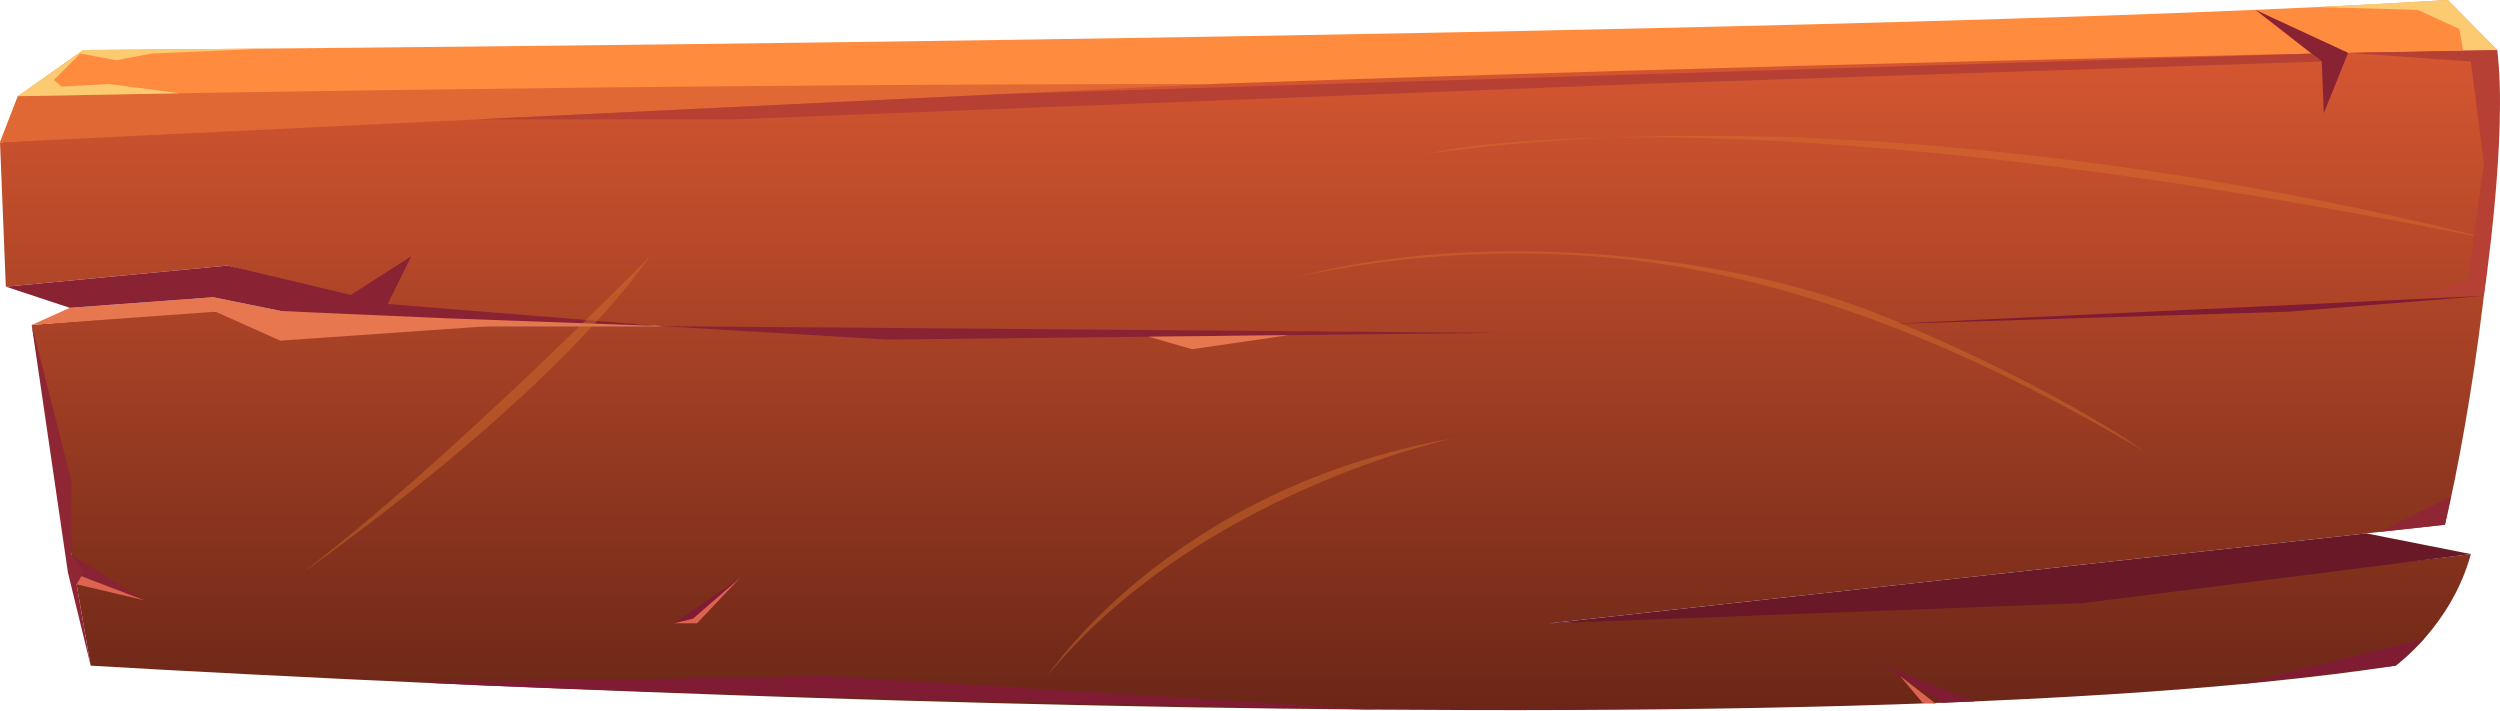 <svg width="348" height="99" viewBox="0 0 348 99" fill="none" xmlns="http://www.w3.org/2000/svg">
<path fill-rule="evenodd" clip-rule="evenodd" d="M340.343 73.039L215.667 86.766C215.667 86.766 304.997 82.113 343.945 77.131C341.231 87.095 333.483 92.659 333.483 92.659C242.443 106.589 12.62 92.659 12.62 92.659L4.414 45.231L29.136 43.196L39.164 45.402H92.209L53.642 42.984L31.677 36.963L0.812 39.906L0.002 19.812C119.515 9.912 347.601 6.963 347.601 6.963C348.239 29.415 344.032 57.244 340.343 73.039Z" fill="url(#paint0_linear_2104_21521)"/>
<path fill-rule="evenodd" clip-rule="evenodd" d="M0 19.819L2.489 13.391L11.594 6.963C11.594 6.963 256.111 5.356 340.735 0L347.607 6.963C347.607 6.963 138.475 10.404 0 19.819Z" fill="#FF8B3E"/>
<path fill-rule="evenodd" clip-rule="evenodd" d="M2.489 13.391C2.489 13.391 84.321 11.691 168.642 11.691L0 19.819L2.489 13.391Z" fill="#E06834"/>
<path fill-rule="evenodd" clip-rule="evenodd" d="M4.414 45.231L9.72 42.851L29.671 41.377L39.173 43.304L62.618 43.547L92.211 45.402H68.001L39.009 47.418L30.016 43.39L4.414 45.231Z" fill="#E6774F"/>
<path fill-rule="evenodd" clip-rule="evenodd" d="M0.814 39.904L9.719 42.851L29.671 41.377L39.173 43.304L61.774 44.291L92.211 45.402L54.175 42.329L31.679 36.963L0.814 39.904Z" fill="#892334"/>
<path fill-rule="evenodd" clip-rule="evenodd" d="M92.211 45.402L123.403 47.27L208.515 46.336L92.211 45.402Z" fill="#892334"/>
<path fill-rule="evenodd" clip-rule="evenodd" d="M329.383 74.245L343.945 77.131L289.847 83.96L215.667 86.766L329.383 74.245Z" fill="#681826"/>
<path fill-rule="evenodd" clip-rule="evenodd" d="M59.01 95.037L114.701 94.093L191.829 98.778C191.829 98.778 97.547 96.974 59.01 95.037Z" fill="#801B34"/>
<path fill-rule="evenodd" clip-rule="evenodd" d="M345.746 41.182L262.255 45.125L318.502 43.39L345.746 41.182Z" fill="#801B34"/>
<path fill-rule="evenodd" clip-rule="evenodd" d="M159.894 46.869L165.919 48.61L179.376 46.656L159.894 46.869Z" fill="#E6774F"/>
<path opacity="0.4" fill-rule="evenodd" clip-rule="evenodd" d="M145.789 94.093C145.789 94.093 162.883 67.939 202.363 60.985C202.363 60.985 166.836 68.474 145.789 94.093Z" fill="#D9772F"/>
<path opacity="0.4" fill-rule="evenodd" clip-rule="evenodd" d="M42.149 79.678C42.149 79.678 75.553 56.6 90.486 35.67C90.486 35.67 62.794 63.947 42.149 79.678Z" fill="#D9772F"/>
<path opacity="0.4" fill-rule="evenodd" clip-rule="evenodd" d="M179.376 38.867C179.376 38.867 203.88 32.28 232.669 36.963C261.458 41.647 286.042 55.585 298.454 62.777C298.454 62.777 286.734 54.236 263.133 44.392C239.533 34.548 204.082 31.937 179.376 38.867Z" fill="#D9772F"/>
<path opacity="0.4" fill-rule="evenodd" clip-rule="evenodd" d="M198.524 21.419C198.524 21.419 238.012 11.361 346.582 33.3C346.582 33.3 267.886 11.691 198.524 21.419Z" fill="#D9772F"/>
<path fill-rule="evenodd" clip-rule="evenodd" d="M313.951 1.372L326.855 7.355L323.475 15.756L323.19 8.564L313.951 1.372Z" fill="#892334"/>
<path fill-rule="evenodd" clip-rule="evenodd" d="M48.312 41.377L57.256 35.67L53.644 42.984L48.312 41.377Z" fill="#892334"/>
<path fill-rule="evenodd" clip-rule="evenodd" d="M9.952 77.244L20.075 83.557L9.952 79.678V77.244Z" fill="#892334"/>
<path fill-rule="evenodd" clip-rule="evenodd" d="M93.812 86.766L103.051 80.401L97.024 86.766H93.812Z" fill="#801B34"/>
<path fill-rule="evenodd" clip-rule="evenodd" d="M270.299 97.823L262.255 92.664L274.857 97.639L270.299 97.823Z" fill="#801B34"/>
<path fill-rule="evenodd" clip-rule="evenodd" d="M93.812 86.766L96.472 86.118L103.051 80.401L97.024 86.766H93.812Z" fill="#DC634F"/>
<path fill-rule="evenodd" clip-rule="evenodd" d="M9.952 79.678L10.66 81.336L20.075 83.557L9.952 79.678Z" fill="#DC634F"/>
<path fill-rule="evenodd" clip-rule="evenodd" d="M264.484 94.093L267.618 97.823L269.493 97.974L264.484 94.093Z" fill="#DC634F"/>
<path fill-rule="evenodd" clip-rule="evenodd" d="M66.316 16.623H101.845L228.183 11.691L323.19 8.564L321.771 7.459L139.809 13.081L66.316 16.623Z" fill="#B64034"/>
<path fill-rule="evenodd" clip-rule="evenodd" d="M326.855 7.355L343.945 8.564L345.748 22.781L343.544 39.103L336.302 41.184H345.748C345.748 41.184 349.127 18.751 347.607 6.967L326.855 7.355Z" fill="#B64034"/>
<path fill-rule="evenodd" clip-rule="evenodd" d="M12.62 92.659L10.66 81.336L11.641 79.678L9.952 77.244V66.987L4.414 45.231L9.452 79.678L12.62 92.659Z" fill="#8E2634"/>
<path fill-rule="evenodd" clip-rule="evenodd" d="M331.304 74.033L341.158 69.102L340.343 73.039L331.304 74.033Z" fill="#8E2634"/>
<path fill-rule="evenodd" clip-rule="evenodd" d="M311.859 95.243L337.428 88.931L333.483 92.659L311.859 95.243Z" fill="#801B34"/>
<path fill-rule="evenodd" clip-rule="evenodd" d="M322.534 0.989L336.527 1.372L342.352 4.032L342.854 6.963L347.607 6.965L340.735 0.002L322.534 0.989Z" fill="#FCCA70"/>
<path fill-rule="evenodd" clip-rule="evenodd" d="M2.489 13.391L24.962 12.982L15.19 11.691L8.563 12.042L7.491 11.129L11.174 7.459L16.195 8.384L21.081 7.459L37.018 6.761L11.594 6.965L2.489 13.391Z" fill="#FCCA70"/>
<defs>
<linearGradient id="paint0_linear_2104_21521" x1="173.836" y1="98.85" x2="173.836" y2="6.962" gradientUnits="userSpaceOnUse">
<stop stop-color="#6B2617"/>
<stop offset="1" stop-color="#D65731"/>
</linearGradient>
</defs>
</svg>
